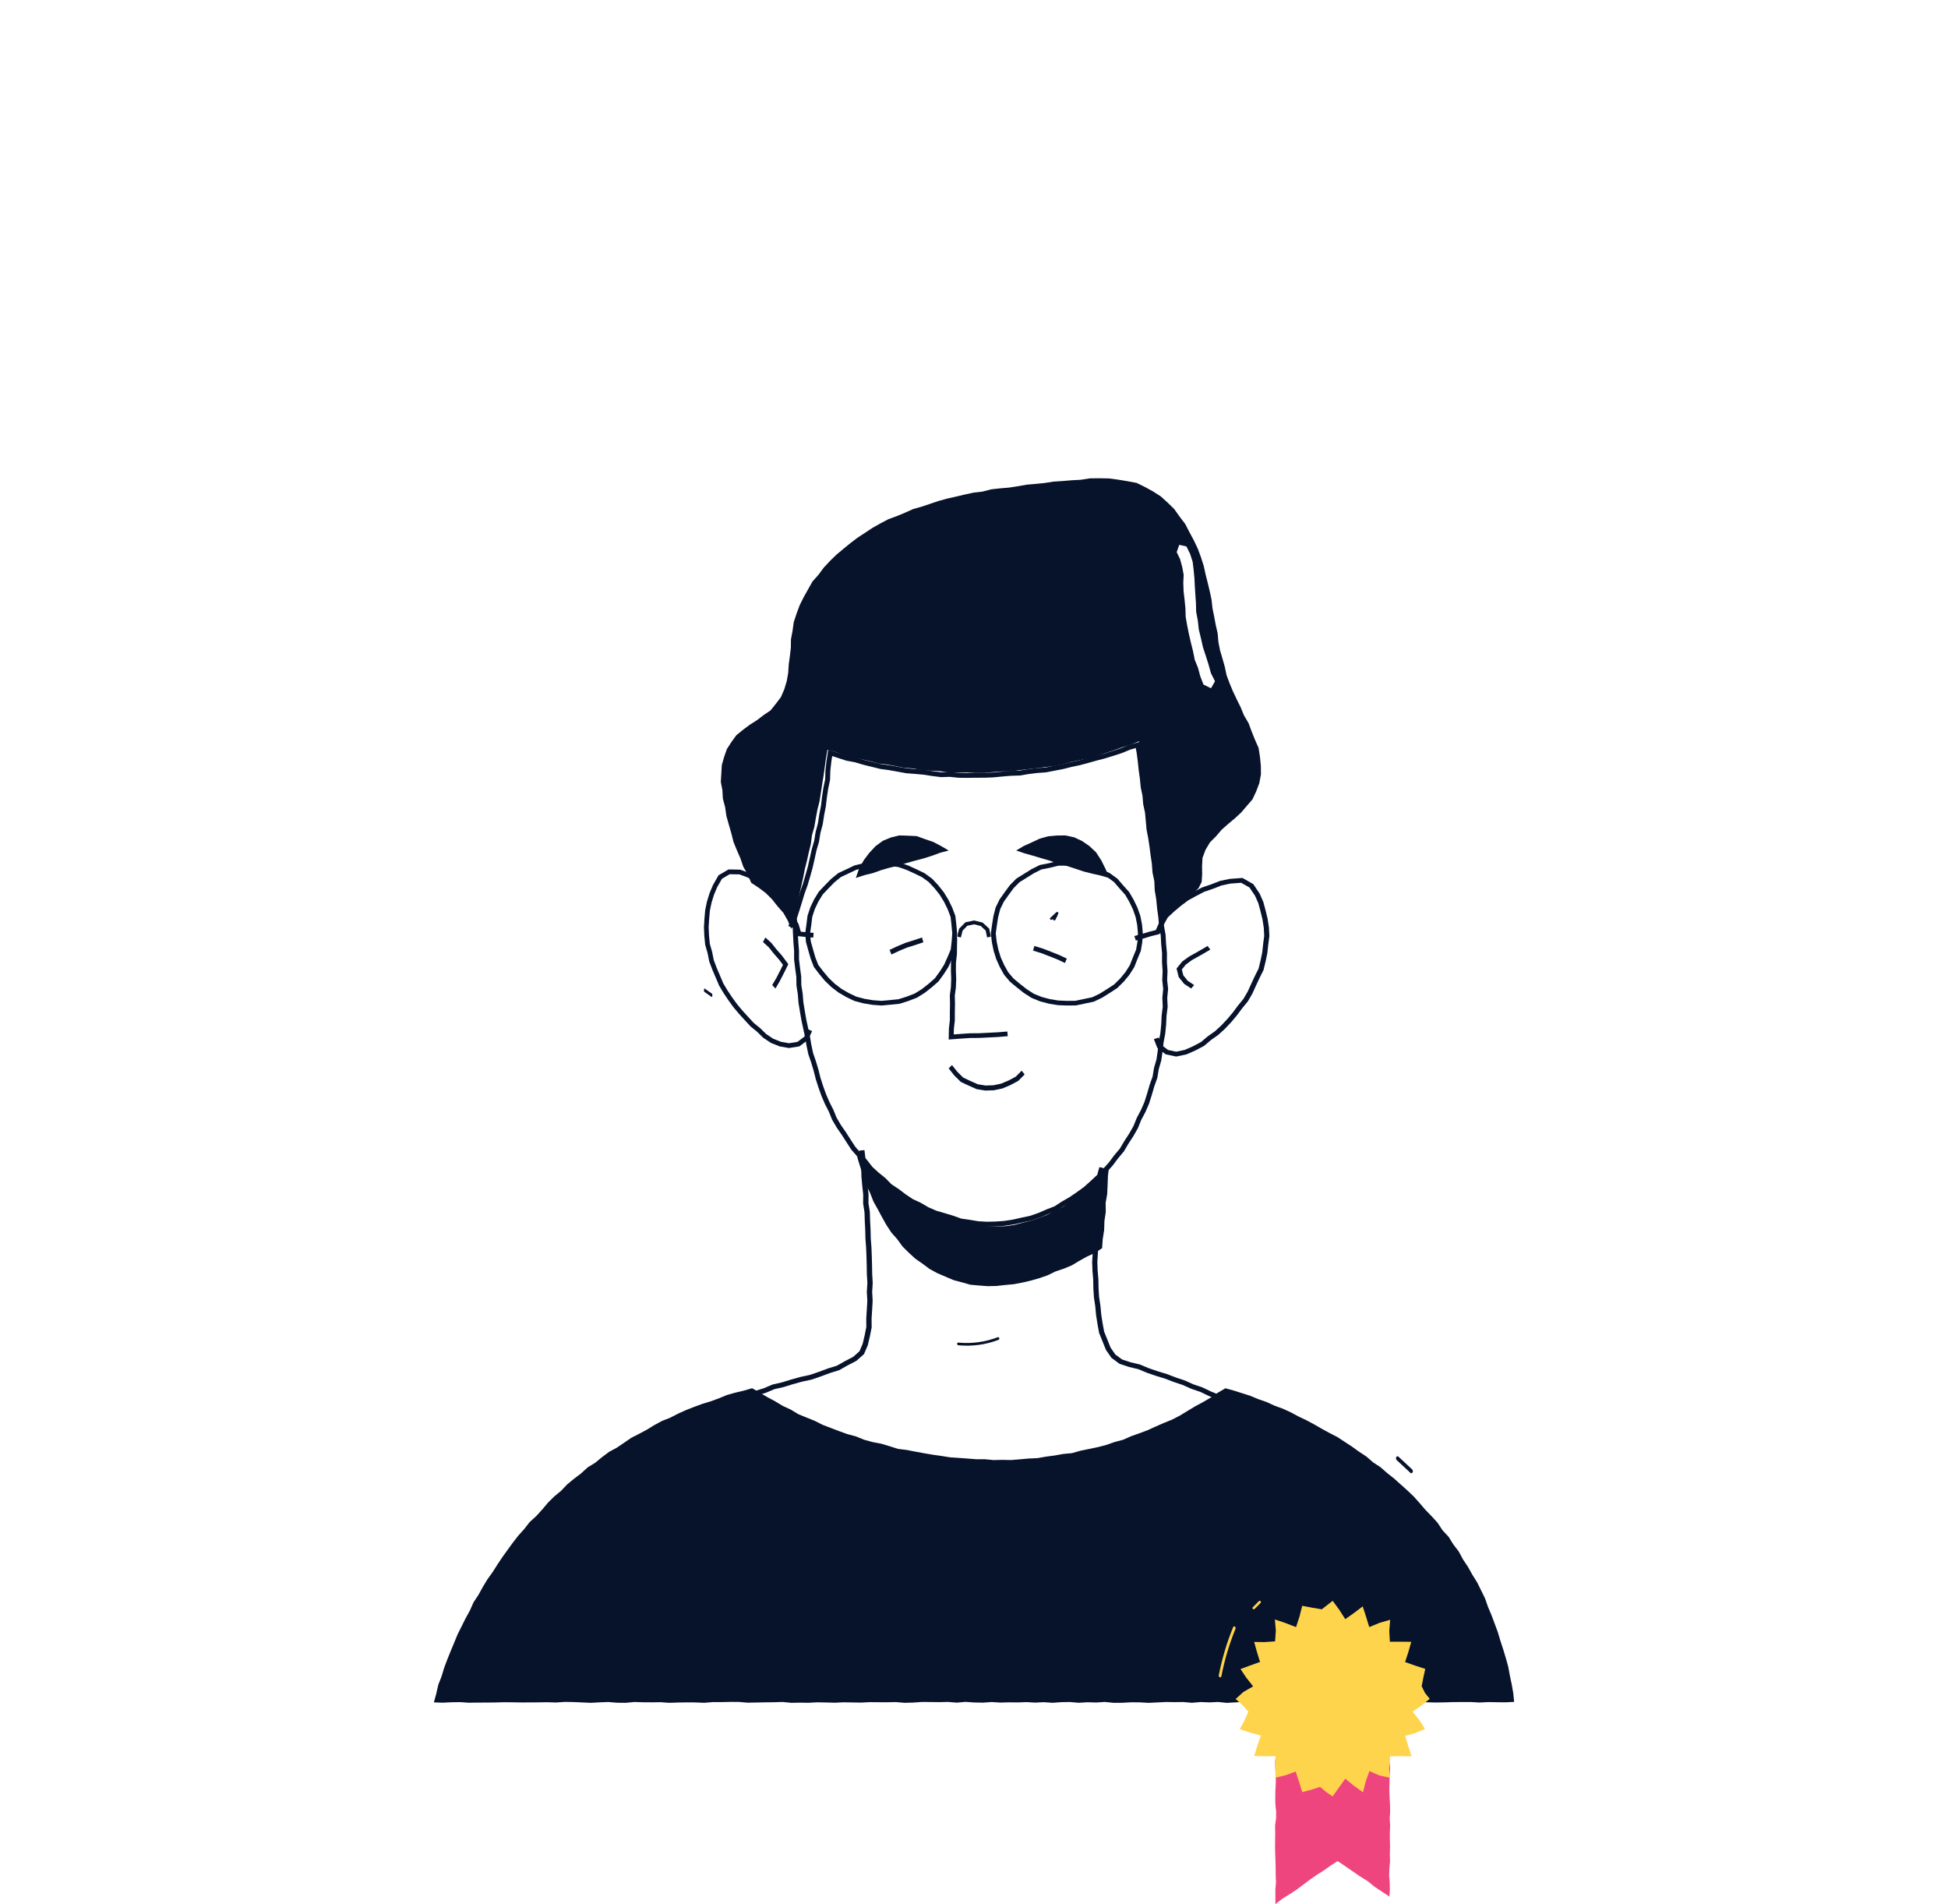 <svg width="220" height="215" viewBox="0 0 220 215" fill="none" xmlns="http://www.w3.org/2000/svg">
<g clip-path="url(#clip0)">
<path d="M49 192.219L49.271 191.234L49.498 190.238L49.867 189.29L50.162 188.316L50.52 187.365L50.899 186.423L51.29 185.487L51.676 184.548L52.129 183.642L52.579 182.735L53.068 181.85L53.479 180.919L54.037 180.076L54.525 179.19L55.046 178.326L55.636 177.509L56.175 176.658L56.735 175.819L57.323 175.003L57.915 174.188L58.533 173.394L59.203 172.646L59.825 171.854L60.566 171.179L61.24 170.438L61.888 169.667L62.6 168.964L63.37 168.328L64.062 167.599L64.832 166.965L65.626 166.364L66.365 165.686L67.215 165.167L67.986 164.533L68.782 163.936L69.656 163.464L70.478 162.907L71.299 162.345L72.18 161.895L73.052 161.428L73.899 160.909L74.77 160.437L75.69 160.078L76.57 159.623L77.471 159.217L78.389 158.855L79.313 158.516L80.257 158.229L81.181 157.892L82.095 157.512L83.043 157.246L84.001 157.02L84.942 156.744L85.8 157.251L86.665 157.753L87.541 158.225L88.399 158.742L89.302 159.158L90.162 159.678L91.084 160.056L92.007 160.425L92.899 160.878L93.829 161.232L94.758 161.588L95.693 161.927L96.654 162.182L97.577 162.56L98.535 162.824L99.511 163.009L100.462 163.292L101.411 163.596L102.398 163.717L103.37 163.905L104.343 164.085L105.319 164.251L106.299 164.389L107.276 164.549L108.263 164.613L109.249 164.685L110.235 164.763L111.225 164.765L112.212 164.859L113.201 164.836L114.192 164.855L115.179 164.775L116.165 164.685L117.155 164.642L118.133 164.472L119.113 164.341L120.089 164.167L121.077 164.074L122.034 163.801L123.004 163.603L123.976 163.4L124.937 163.151L125.876 162.822L126.835 162.566L127.749 162.163L128.687 161.833L129.618 161.483L130.524 161.068L131.436 160.669L132.361 160.297L133.249 159.839L134.104 159.317L134.961 158.8L135.84 158.326L136.704 157.824L137.531 157.259L138.388 156.753L139.33 157.009L140.269 157.307L141.206 157.606L142.118 157.983L143.048 158.308L143.947 158.718L144.874 159.057L145.773 159.467L146.646 159.935L147.538 160.358L148.41 160.825L149.268 161.32L150.137 161.795L151.018 162.247L151.85 162.791L152.681 163.334L153.488 163.916L154.319 164.461L155.073 165.119L155.907 165.663L156.658 166.323L157.44 166.941L158.184 167.608L158.93 168.275L159.656 168.965L160.326 169.714L160.98 170.477L161.679 171.196L162.357 171.938L162.913 172.786L163.6 173.523L164.135 174.383L164.746 175.186L165.228 176.079L165.788 176.919L166.279 177.804L166.819 178.66L167.27 179.57L167.717 180.481L168.053 181.445L168.448 182.38L168.804 183.331L169.156 184.285L169.448 185.26L169.764 186.228L170.06 187.203L170.332 188.187L170.517 189.193L170.73 190.19L170.906 191.198L171 192.162L170.034 192.212L169.05 192.202L168.066 192.184L167.082 192.235L166.099 192.178L165.115 192.18L164.131 192.186L163.147 192.217L162.164 192.234L161.18 192.209L160.196 192.211L159.212 192.164L158.228 192.219L157.244 192.254L156.26 192.25L155.276 192.248L154.292 192.273L153.308 192.266L152.325 192.203L151.341 192.198L150.357 192.238L149.374 192.172L148.389 192.229L147.405 192.208L146.421 192.268L145.437 192.171L144.455 192.269L143.471 192.225L142.487 192.213L141.502 192.196L140.518 192.164L139.534 192.218L138.55 192.273L137.567 192.173L136.582 192.219L135.598 192.181L134.614 192.265L133.631 192.179L132.647 192.19L131.663 192.176L130.679 192.226L129.696 192.272L128.712 192.216L127.729 192.209L126.745 192.265L125.76 192.269L124.777 192.17L123.794 192.232L122.81 192.205L121.827 192.264L120.843 192.178L119.859 192.193L118.876 192.266L117.891 192.196L116.908 192.245L115.925 192.189L114.941 192.224L113.957 192.213L112.974 192.241L111.99 192.18L111.005 192.249L110.021 192.23L109.037 192.161L108.055 192.249L107.071 192.168L106.087 192.19L105.103 192.18L104.119 192.172L103.135 192.242L102.151 192.268L101.167 192.185L100.184 192.204L99.2 192.201L98.216 192.192L97.232 192.244L96.248 192.227L95.263 192.21L94.279 192.257L93.295 192.229L92.311 192.212L91.327 192.264L90.344 192.251L89.359 192.268L88.374 192.172L87.391 192.202L86.407 192.214L85.423 192.234L84.439 192.253L83.454 192.168L82.47 192.165L81.486 192.188H80.502L79.517 192.267L78.533 192.225L77.549 192.22L76.564 192.236L75.581 192.269L74.597 192.198L73.612 192.213L72.628 192.206L71.644 192.176L70.66 192.268L69.676 192.258L68.691 192.176L67.707 192.216L66.723 192.269L65.739 192.225L64.755 192.181L63.77 192.166L62.787 192.233L61.802 192.201L60.818 192.216L59.833 192.222L58.849 192.227L57.864 192.21L56.879 192.202L55.895 192.23L54.91 192.24L53.926 192.244L52.941 192.257L51.956 192.19L50.971 192.205L49.986 192.254L49 192.219Z" fill="#07122B"/>
<path fill-rule="evenodd" clip-rule="evenodd" d="M97.746 130.851L97.865 131.857L97.891 132.861L97.98 133.848L98.089 134.856L98.082 135.853L98.236 136.841L98.267 137.856L98.319 138.856L98.341 139.853L98.418 140.849L98.458 141.855L98.485 142.857L98.503 143.852L98.562 144.862L98.5 145.863L98.555 146.863L98.498 147.877L98.434 148.867L98.441 149.887L98.239 150.904L98.001 151.903L97.577 152.893L96.712 153.658L95.731 154.167L94.772 154.71L93.709 155.04L92.7 155.415L91.651 155.775L90.574 156.007L89.541 156.293L88.498 156.617L87.448 156.857L86.462 157.274L85.445 157.589L84.562 158.136L83.627 158.665L83.312 158.189L84.237 157.667L85.177 157.084L86.241 156.755L87.249 156.329L88.329 156.082L89.359 155.762L90.419 155.468L91.477 155.241L92.483 154.895L93.501 154.517L94.516 154.202L95.427 153.687L96.351 153.207L97.066 152.575L97.423 151.74L97.649 150.794L97.838 149.838L97.832 148.852L97.896 147.847L97.897 147.846L97.952 146.862L97.897 145.861L97.959 144.861L97.901 143.872L97.883 142.87L97.883 142.868L97.856 141.872L97.817 140.879L97.74 139.879L97.717 138.875L97.665 137.877L97.635 136.889L97.479 135.891L97.487 134.882L97.381 133.899L97.289 132.891L97.264 131.894L97.147 130.912L97.031 129.918L97.629 129.858L97.746 130.851Z" fill="#07122B"/>
<path fill-rule="evenodd" clip-rule="evenodd" d="M128.706 83.767L128.927 84.991L129.051 85.958L129.15 86.915L129.285 87.87L129.378 88.822L129.575 89.77L129.658 90.73L129.861 91.675L129.952 92.652L129.952 92.653L130.036 93.6L130.22 94.54L130.364 95.502L130.487 96.458L130.631 97.42L130.707 98.435L130.917 99.443L130.962 100.476L131.129 101.479L131.229 102.502L131.367 103.519L131.453 104.532L131.638 105.547L131.692 106.583L131.792 107.61L131.786 108.64L131.856 109.649L131.814 110.65L131.922 111.663L131.825 112.677L131.87 113.689L131.744 114.703L131.697 115.704L131.597 116.725L131.407 117.716L131.299 118.71L131.152 119.731L130.871 120.703L130.704 121.707L130.359 122.672L130.081 123.634L129.772 124.611L129.361 125.559L128.889 126.447L128.51 127.385L127.998 128.282L127.449 129.127L126.927 130.009L126.269 130.792L125.664 131.601L124.977 132.362L124.263 133.087L123.522 133.778L122.76 134.461L121.929 135.063L121.086 135.637L120.212 136.14L119.347 136.701L118.386 137.074L117.458 137.478L116.48 137.815L115.483 138.025L115.478 138.026L114.493 138.249L113.477 138.405L112.467 138.477L111.453 138.5L110.432 138.443L109.436 138.276L108.425 138.132L107.465 137.786L106.523 137.505L106.522 137.505L105.55 137.22L104.605 136.809L103.741 136.305L102.829 135.879L101.974 135.313L101.182 134.712L100.331 134.153L99.623 133.43L98.855 132.809L98.1 132.112L97.482 131.313L96.821 130.584L96.15 129.819L95.598 128.966L95.065 128.136L94.496 127.314L93.983 126.442L93.61 125.526L93.166 124.655L92.772 123.737L92.437 122.804L92.133 121.858L91.893 120.906L91.615 119.981L91.292 119.042L91.084 118.062L90.922 117.096L90.715 116.147L90.715 116.147L90.507 115.183L90.341 114.212L90.18 113.233L90.103 112.256L89.948 111.279L89.933 110.293L89.803 109.338L89.684 108.347L89.683 107.36L89.606 106.392L89.555 105.41L89.528 104.77L89.031 104.553L89.43 103.645L89.412 103.474L89.489 103.466L89.741 102.69L90.039 101.727L90.039 101.725L90.332 100.751L90.677 99.799L90.96 98.841L91.231 97.873L91.453 96.895L91.454 96.893L91.672 95.898L91.954 94.933L92.114 93.935L92.375 92.958L92.526 91.966L92.72 90.979L92.836 89.98L92.987 88.968L93.192 87.991L93.222 86.99L93.335 85.968L93.535 84.641L94.783 85.047L95.701 85.35L96.667 85.528L97.62 85.811L98.57 86.044L99.511 86.278L100.479 86.411L101.455 86.585L102.41 86.759L103.381 86.834L104.371 86.925L105.35 87.075L106.304 87.194L107.288 87.164L108.275 87.268L109.244 87.278L110.227 87.265L111.208 87.263L112.179 87.222L113.154 87.128L114.144 87.046L115.118 87.017L116.077 86.856L117.067 86.731L118.043 86.663L118.994 86.481L119.954 86.295L120.907 86.055L121.868 85.852L122.808 85.597L122.811 85.597L123.759 85.332L124.706 85.084L125.636 84.795L125.64 84.794L126.563 84.494L127.476 84.113L128.706 83.767ZM89.992 103.706L90.268 102.856L90.567 101.886L90.857 100.924L91.202 99.971L91.492 98.991L91.767 98.008L91.993 97.014L92.208 96.034L92.494 95.054L92.655 94.05L92.917 93.07L93.071 92.06L93.266 91.064L93.384 90.052L93.531 89.065L93.743 88.056L93.774 87.028L93.883 86.04L93.984 85.367L94.609 85.57L94.61 85.57L95.563 85.885L96.538 86.065L97.475 86.343L98.436 86.579L98.437 86.579L99.407 86.82L100.393 86.955L101.356 87.127L101.356 87.127L102.339 87.306L103.334 87.383L104.303 87.472L105.274 87.621L106.278 87.746L107.267 87.716L108.243 87.819L109.245 87.829L110.23 87.816L110.233 87.816L111.22 87.814L112.217 87.772L113.202 87.677L113.206 87.677L114.175 87.596L115.172 87.567L116.158 87.401L117.121 87.28L118.115 87.21L119.099 87.022L120.074 86.833L121.032 86.592L121.997 86.388L122.956 86.129L123.901 85.865L123.906 85.864L124.859 85.614L125.806 85.32L126.755 85.011L127.659 84.634L128.27 84.462L128.381 85.075L128.502 86.021L128.602 86.982L128.736 87.936L128.831 88.904L129.028 89.85L129.11 90.812L129.314 91.758L129.402 92.702L129.488 93.677L129.675 94.633L129.817 95.578L129.939 96.534L130.082 97.481L130.159 98.512L130.367 99.512L130.412 100.533L130.581 101.551L130.68 102.566L130.818 103.579L130.905 104.605L131.089 105.611L131.141 106.624L131.24 107.635L131.233 108.657L131.302 109.657L131.26 110.668L131.367 111.666L131.271 112.663L131.316 113.667L131.193 114.655L131.145 115.664L131.05 116.647L130.86 117.634L130.751 118.641L130.611 119.615L130.331 120.581L130.167 121.568L129.833 122.503L129.552 123.474L129.253 124.419L128.862 125.32L128.387 126.214L128.011 127.145L127.526 127.996L126.979 128.837L126.475 129.69L125.836 130.45L125.236 131.251L124.575 131.984L123.877 132.692L123.148 133.372L122.412 134.032L121.611 134.612L120.792 135.17L119.923 135.67L119.094 136.208L118.175 136.564L117.257 136.964L116.332 137.283L115.362 137.487L114.389 137.708L113.416 137.857L112.441 137.926L111.462 137.949L110.493 137.895L109.522 137.732L108.559 137.594L107.638 137.263L106.68 136.977L106.679 136.977L105.739 136.701L104.856 136.317L103.998 135.816L103.1 135.398L102.295 134.864L101.502 134.262L100.685 133.725L99.996 133.022L99.217 132.392L98.509 131.739L97.906 130.959L97.236 130.219L97.233 130.216L96.593 129.486L96.063 128.668L95.525 127.831L94.962 127.018L94.48 126.197L94.113 125.297L93.667 124.421L93.287 123.536L92.961 122.627L92.664 121.707L92.426 120.759L92.141 119.812L91.825 118.895L91.627 117.96L91.465 116.992L91.255 116.03L91.05 115.079L90.886 114.122L90.886 114.12L90.729 113.167L90.652 112.191L90.5 111.232L90.485 110.252L90.351 109.269L90.237 108.314L90.236 107.338L90.158 106.356L90.107 105.385L90.107 105.383L90.065 104.4L89.992 103.706Z" fill="#07122B"/>
<path fill-rule="evenodd" clip-rule="evenodd" d="M107.54 105.852L108.102 105.863L108.083 106.797L108.072 107.746L107.964 108.68L107.956 109.597L107.99 110.538L107.954 111.495L107.832 112.42L107.854 113.342L107.836 114.281L107.835 115.229L107.728 116.165L107.715 116.8L108.468 116.743L109.537 116.67L110.603 116.663L111.655 116.61L111.655 116.61L112.71 116.556L113.763 116.469L113.812 116.997L112.75 117.086L111.686 117.14L111.685 117.14L110.62 117.193L109.56 117.201L108.511 117.272L108.509 117.272L107.141 117.375L107.166 116.131L107.273 115.2L107.274 114.276L107.292 113.343L107.269 112.393L107.393 111.452L107.427 110.537L107.394 109.604L107.402 108.649L107.51 107.715L107.521 106.789L107.54 105.852Z" fill="#07122B"/>
<path fill-rule="evenodd" clip-rule="evenodd" d="M107.141 120.634L107.514 120.256L108.119 121.019L108.776 121.671L109.596 122.057L110.434 122.428L111.309 122.568L112.202 122.539L113.075 122.352L113.913 121.997L114.714 121.569L115.385 120.894L115.719 121.317L114.994 122.047L114.108 122.52L113.21 122.9L112.256 123.104L111.281 123.136L110.306 122.98L109.408 122.582L108.508 122.159L107.765 121.423L107.141 120.634Z" fill="#07122B"/>
<path fill-rule="evenodd" clip-rule="evenodd" d="M104.281 106.395L103.357 106.706L102.44 106.991L101.555 107.359L100.672 107.773L100.469 107.25L101.362 106.833L102.277 106.451L103.211 106.161L104.129 105.852L104.281 106.395Z" fill="#07122B"/>
<path fill-rule="evenodd" clip-rule="evenodd" d="M124.55 132.542L124.728 131.923L124.163 131.778L123.973 132.44L123.857 133.463L123.797 134.467L123.714 135.459L123.622 136.458L123.573 137.463L123.53 138.454L123.416 139.464L123.477 140.471L123.41 141.453L123.41 141.453L123.344 142.467L123.378 143.486L123.463 144.481L123.48 145.478L123.543 146.493L123.695 147.488L123.786 148.483L123.943 149.483L124.129 150.5L124.517 151.462L124.902 152.42L125.522 153.317L126.438 153.992L127.511 154.346L128.548 154.593L129.522 154.999L130.548 155.352L131.569 155.662L132.564 156.043L133.573 156.379L134.546 156.817L135.557 157.159L136.511 157.617L137.505 158.022L138.476 158.436L139.416 158.905L140.33 159.406L141.193 159.989L141.195 159.991L142.062 160.585L142.406 160.138L141.538 159.542L141.537 159.542L140.648 158.941L139.7 158.422L138.734 157.94L137.741 157.516L136.76 157.116L135.79 156.65L134.771 156.306L133.797 155.867L132.772 155.526L131.769 155.142L130.738 154.829L129.741 154.485L128.74 154.068L127.68 153.816L126.723 153.5L125.959 152.938L125.428 152.168L125.065 151.265L124.697 150.353L124.521 149.396L124.369 148.419L124.277 147.425L124.127 146.438L124.066 145.457L124.048 144.454L123.964 143.455L123.93 142.475L123.995 141.488L123.995 141.488L124.064 140.473L124.003 139.477L124.114 138.495L124.158 137.489L124.158 137.487L124.207 136.495L124.298 135.504L124.382 134.504L124.441 133.508L124.55 132.542Z" fill="#07122B"/>
<path fill-rule="evenodd" clip-rule="evenodd" d="M140.318 99.131L141.539 99.824L142.262 100.902L142.67 101.829L142.926 102.78L143.156 103.724L143.305 104.693L143.359 105.683L143.232 106.655L143.13 107.613L142.931 108.568L142.695 109.536L142.246 110.431L141.84 111.303L141.84 111.305L141.434 112.197L140.924 113.07L140.287 113.848L139.7 114.638L139.054 115.408L138.36 116.145L137.601 116.841L136.768 117.428L135.987 118.09L135.001 118.613L133.984 119.057L132.833 119.296L131.653 119.048L130.708 118.334L130.315 117.331L130.862 117.15L131.202 118.015L131.917 118.555L132.834 118.748L133.792 118.549L134.73 118.14L135.639 117.657L136.392 117.019L137.217 116.439L137.933 115.781L138.603 115.07L139.229 114.325L139.814 113.537L140.432 112.782L140.907 111.967L141.304 111.096L141.715 110.215L142.141 109.365L142.361 108.46L142.553 107.537L142.654 106.597L142.776 105.665L142.725 104.744L142.583 103.82L142.359 102.902L142.115 101.994L141.741 101.144L141.116 100.212L140.174 99.677L138.972 99.766L137.969 99.974L136.998 100.353L136.005 100.689L135.094 101.165L134.193 101.658L133.385 102.263L132.608 102.917L131.889 103.584L131.429 104.417L130.963 105.461L129.964 105.713L129.128 105.967L128.277 106.202L128.109 105.691L128.953 105.458L129.795 105.202L130.533 105.016L130.9 104.195L131.411 103.268L132.205 102.532L133.004 101.859L133.858 101.219L134.801 100.704L135.759 100.203L136.783 99.856L137.789 99.464L138.884 99.237L140.318 99.131Z" fill="#07122B"/>
<path d="M119.204 103.316L118.653 103.614L118.825 103.82L119.408 103.273L119.492 103.196L119.268 103.037L118.983 103.648L118.942 103.736C118.924 103.766 118.919 103.801 118.929 103.834C118.938 103.868 118.961 103.896 118.993 103.915C119.026 103.932 119.065 103.936 119.101 103.927C119.137 103.919 119.169 103.897 119.188 103.867L119.473 103.256L119.513 103.169C119.53 103.141 119.535 103.109 119.528 103.078C119.522 103.047 119.503 103.02 119.476 103C119.449 102.98 119.414 102.97 119.379 102.972C119.344 102.974 119.311 102.988 119.287 103.01L118.704 103.557L118.621 103.635C118.596 103.658 118.581 103.688 118.578 103.72C118.576 103.752 118.586 103.784 118.608 103.809C118.629 103.834 118.66 103.852 118.694 103.858C118.729 103.864 118.764 103.858 118.794 103.841L119.345 103.542C119.377 103.524 119.399 103.496 119.408 103.463C119.416 103.43 119.411 103.395 119.392 103.366C119.374 103.336 119.344 103.315 119.308 103.306C119.273 103.296 119.235 103.3 119.202 103.316" fill="#07122B"/>
<path fill-rule="evenodd" clip-rule="evenodd" d="M116.819 106.812L117.76 107.101L118.68 107.455L119.593 107.818L120.484 108.236L120.27 108.733L119.393 108.321L118.497 107.965L117.596 107.618L116.672 107.335L116.819 106.812Z" fill="#07122B"/>
<path fill-rule="evenodd" clip-rule="evenodd" d="M86.82 106.958L86.172 106.371L86.435 105.852L87.115 106.467L87.706 107.21L88.317 107.908L89.031 108.867L88.494 109.947L88.056 110.8L87.579 111.614L87.21 111.227L87.677 110.429L88.105 109.596L88.428 108.946L87.997 108.368L87.393 107.677L86.82 106.958Z" fill="#07122B"/>
<path fill-rule="evenodd" clip-rule="evenodd" d="M135.345 107.418L136.381 106.812L136.688 107.22L135.646 107.828L134.606 108.409L133.925 108.907L133.471 109.466L133.639 110.127L134.131 110.739L134.86 111.223L134.526 111.614L133.728 111.084L133.122 110.33L132.875 109.359L133.515 108.57L134.279 108.013L135.345 107.418Z" fill="#07122B"/>
<path d="M96.656 99.131L97.615 98.818L98.578 98.583L99.518 98.248L100.471 97.974L101.436 97.745L102.384 97.447L103.341 97.181L104.299 96.927L105.248 96.629L106.186 96.285L107.141 96.032L106.284 95.531L105.398 95.063L104.461 94.746L103.527 94.406L102.546 94.36L101.571 94.33L100.616 94.558L99.704 94.939L98.89 95.534L98.185 96.285L97.553 97.123L97.026 98.058L96.656 99.131Z" fill="#07122B"/>
<path d="M125.25 99.131L124.309 98.861L123.34 98.644L122.375 98.399L121.427 98.081L120.477 97.774L119.514 97.526L118.571 97.184L117.613 96.905L116.659 96.618L115.699 96.35L114.766 96.028L115.607 95.53L116.518 95.116L117.427 94.691L118.381 94.428L119.356 94.34L120.331 94.33L121.29 94.536L122.193 94.953L123.028 95.526L123.791 96.243L124.38 97.158L124.872 98.145L125.25 99.131Z" fill="#07122B"/>
<path d="M124.469 140.93L123.663 141.469L122.762 141.881L121.894 142.363L121.04 142.876L120.127 143.255L119.19 143.568L118.298 144.004L117.363 144.325L116.415 144.596L115.456 144.818L114.488 145.002L113.509 145.092L112.532 145.202L111.549 145.222L110.569 145.149L109.587 145.061L108.638 144.79L107.688 144.538L106.78 144.151L105.873 143.763L105.001 143.293L104.201 142.697L103.383 142.128L102.642 141.453L101.929 140.744L101.333 139.923L100.665 139.168L100.109 138.32L99.612 137.434L99.133 136.54L98.638 135.653L98.265 134.701L97.81 133.788L97.478 132.82L97.18 131.842L96.876 130.865L96.656 129.858L97.272 130.656L97.965 131.373L98.714 132.025L99.465 132.669L100.195 133.34L100.953 133.977L101.761 134.542L102.542 135.148L103.375 135.673L104.223 136.17L105.1 136.611L105.971 137.065L106.889 137.404L107.801 137.761L108.754 137.976L109.705 138.186L110.661 138.382L111.632 138.449L112.604 138.477L113.579 138.451L114.545 138.312L115.489 138.063L116.433 137.831L117.356 137.515L118.268 137.163L119.131 136.696L120.022 136.279L120.808 135.674L121.631 135.131L122.383 134.488L123.133 133.842L123.841 133.146L124.529 132.429L125.25 131.732L125.127 132.755L125.089 133.781L125.045 134.807L124.867 135.821L124.882 136.853L124.73 137.87L124.698 138.898L124.537 139.914L124.469 140.93Z" fill="#07122B"/>
<path fill-rule="evenodd" clip-rule="evenodd" d="M99.547 97.21L100.578 97.236L101.613 97.396L102.592 97.735L103.507 98.154L104.426 98.601L105.267 99.212L105.963 99.954L106.582 100.737L107.102 101.581L107.535 102.466L107.893 103.408L108.004 104.394L108.094 105.365L108.024 106.342L107.91 107.338L107.52 108.264L107.118 109.16L106.584 109.998L105.989 110.815L105.221 111.487L104.429 112.107L103.552 112.653L102.588 113.023L101.601 113.336L100.574 113.442L99.555 113.534L98.524 113.457L97.516 113.288L96.513 113.026L95.584 112.583L94.708 112.075L93.902 111.461L93.178 110.766L92.545 110.006L91.923 109.198L91.557 108.252L91.288 107.321L91.023 106.371L90.938 105.361L91.077 104.383L91.197 103.408L91.511 102.453L91.94 101.551L92.469 100.687L93.164 99.953L93.86 99.242L94.663 98.588L95.596 98.15L95.597 98.15L96.517 97.713L97.52 97.468L98.522 97.277L99.547 97.21ZM99.559 97.734L98.594 97.797L97.641 97.979L96.709 98.207L95.839 98.619L95.838 98.62L94.966 99.029L94.239 99.621L93.567 100.308L92.914 100.998L92.428 101.793L92.024 102.64L91.735 103.518L91.621 104.449L91.489 105.375L91.565 106.282L91.817 107.183L91.817 107.185L92.079 108.091L92.41 108.947L92.98 109.687L93.588 110.417L94.269 111.07L95.022 111.644L95.849 112.124L96.71 112.534L97.636 112.777L98.593 112.937L99.551 113.008L100.517 112.921L100.52 112.921L101.484 112.821L102.399 112.531L103.298 112.186L104.105 111.684L104.862 111.091L105.574 110.468L106.125 109.712L106.63 108.92L107.013 108.063L107.373 107.209L107.478 106.296L107.544 105.371L107.459 104.445L107.355 103.527L107.029 102.667L106.616 101.826L106.126 101.028L105.539 100.288L104.893 99.599L104.134 99.046L103.265 98.624L102.38 98.219L101.474 97.905L100.527 97.759L99.559 97.734Z" fill="#07122B"/>
<path fill-rule="evenodd" clip-rule="evenodd" d="M120.492 97.21L121.5 97.291L122.535 97.395L123.51 97.753L124.432 98.148L125.353 98.598L126.198 99.215L126.855 99.979L127.523 100.723L128.026 101.591L128.456 102.479L128.785 103.417L128.978 104.39L129.062 105.379L129.006 106.371L128.84 107.365L128.459 108.284L128.097 109.205L127.553 110.062L126.911 110.841L126.182 111.56L125.326 112.117L124.473 112.65L123.531 113.103L122.516 113.314L122.515 113.314L121.512 113.525L120.478 113.534L119.459 113.492L118.448 113.324L117.453 113.062L116.491 112.668L115.627 112.113L114.844 111.495L114.065 110.85L113.401 110.064L112.91 109.183L112.505 108.279L112.214 107.337L112.016 106.376L111.906 105.379L112.042 104.395L112.195 103.436L112.445 102.466L112.89 101.553L113.467 100.74L114.058 99.938L114.784 99.204L116.502 98.135L117.438 97.668L118.453 97.469L119.447 97.226L120.492 97.21ZM119.52 97.749L118.576 97.981L117.622 98.168L116.778 98.589L115.137 99.611L114.482 100.272L113.917 101.039L113.368 101.813L112.963 102.642L112.732 103.538L112.584 104.469L112.457 105.386L112.558 106.298L112.746 107.211L113.021 108.1L113.404 108.955L113.859 109.772L114.459 110.483L115.197 111.093L115.954 111.691L116.754 112.205L117.634 112.566L118.567 112.812L119.518 112.969L120.488 113.009L121.45 113.001L122.398 112.801L122.399 112.801L123.347 112.604L124.2 112.195L125.023 111.68L125.828 111.156L126.499 110.494L127.103 109.762L127.603 108.974L127.948 108.095L128.309 107.225L128.461 106.315L128.514 105.386L128.434 104.461L128.255 103.551L127.947 102.673L127.538 101.829L127.071 101.024L126.436 100.317L125.816 99.596L125.061 99.045L124.196 98.622L123.3 98.238L122.407 97.91L121.449 97.814L120.473 97.735L119.52 97.749Z" fill="#07122B"/>
<path fill-rule="evenodd" clip-rule="evenodd" d="M110.016 103.932L110.978 104.172L111.716 104.853L111.906 105.76L111.479 105.844L111.316 105.067L110.76 104.554L110.008 104.366L109.25 104.527L108.716 105.071L108.517 105.852L108.094 105.751L108.32 104.861L109.026 104.142L110.016 103.932Z" fill="#07122B"/>
<path fill-rule="evenodd" clip-rule="evenodd" d="M82.269 98.17L83.597 98.193L84.594 98.561L85.496 99.033L86.403 99.541L87.168 100.253L87.871 100.977L88.565 101.719L89.2 102.543L89.672 103.451L90.19 104.343L90.44 105.195L91.082 105.262L91.891 105.335L91.843 105.869L91.031 105.795L90.031 105.692L89.699 104.557L89.207 103.711L88.752 102.834L88.16 102.068L87.487 101.348L86.797 100.638L86.089 99.979L85.244 99.505L84.379 99.052L83.499 98.727L82.409 98.709L81.539 99.221L80.996 100.168L80.638 101.025L80.361 101.917L80.17 102.829L80.088 103.765L80.032 104.705L80.074 105.644L80.165 106.57L80.426 107.483L80.612 108.415L80.943 109.287L81.318 110.166L81.685 111.034L82.164 111.836L82.69 112.623L83.243 113.386L83.848 114.107L84.487 114.807L84.487 114.808L85.121 115.496L85.855 116.096L86.532 116.758L87.327 117.286L88.207 117.634L89.105 117.792L90.062 117.641L90.822 117.073L91.232 116.201L91.712 116.431L91.245 117.424L90.273 118.15L89.1 118.335L88.063 118.152L87.081 117.765L86.198 117.178L85.502 116.498L84.757 115.889L84.097 115.172L84.096 115.171L83.449 114.461L82.825 113.718L82.255 112.931L81.716 112.124L81.211 111.278L80.83 110.377L80.829 110.376L80.45 109.489L80.1 108.565L79.91 107.61L79.641 106.671L79.543 105.683L79.5 104.701L79.557 103.726L79.643 102.75L79.846 101.782L80.138 100.841L80.52 99.929L81.149 98.829L82.269 98.17Z" fill="#07122B"/>
<path d="M141.733 83.528L141.359 82.597L141.008 81.651L140.494 80.78L140.108 79.846L139.66 78.941L139.231 78.031L138.86 77.143L138.524 76.236L138.323 75.288L138.061 74.36L137.787 73.433L137.601 72.486L137.519 71.52L137.303 70.578L137.127 69.63L136.933 68.685L136.83 67.724L136.627 66.78L136.404 65.841L136.166 64.906L135.943 63.892L135.627 62.903L135.264 61.929L134.816 60.989L134.323 60.076L133.847 59.151L133.213 58.325L132.61 57.475L131.865 56.746L131.092 56.047L130.214 55.486L129.304 54.986L128.365 54.525L127.318 54.332L126.277 54.158L125.225 54.019L124.162 54L123.099 54.011L122.045 54.173L120.984 54.231L119.977 54.316L118.97 54.381L117.969 54.537L116.963 54.638L115.956 54.725L114.958 54.902L113.959 55.055L112.952 55.14L111.945 55.251L110.962 55.505L109.956 55.624L108.966 55.835L107.982 56.07L106.995 56.292L106.019 56.558L105.06 56.882L104.102 57.201L103.128 57.478L102.205 57.893L101.272 58.279L100.319 58.629L99.419 59.105L98.532 59.604L97.685 60.167L96.832 60.722L96.024 61.338L95.241 61.981L94.459 62.633L93.733 63.341L93.039 64.082L92.436 64.897L91.759 65.657L91.26 66.546L90.769 67.422L90.316 68.328L89.963 69.278L89.645 70.242L89.505 71.247L89.329 72.183L89.316 73.137L89.204 74.082L89.077 75.025L89.016 75.976L88.851 76.914L88.574 77.827L88.199 78.704L87.624 79.464L87.026 80.21L86.231 80.748L85.473 81.328L84.665 81.839L83.9 82.413L83.158 83.019L82.599 83.79L82.087 84.584L81.779 85.472L81.518 86.386L81.464 87.334L81.406 88.286L81.587 89.224L81.638 90.176L81.896 91.15L82.039 92.149L82.313 93.116L82.592 94.081L82.836 95.058L83.216 95.99L83.618 96.912L83.946 97.864L84.443 98.742L84.838 99.675L85.679 100.23L86.482 100.833L87.193 101.541L87.813 102.327L88.474 103.079L88.97 103.947L89.364 104.892L89.56 103.904L89.849 102.962L90.035 101.997L90.259 101.043L90.482 100.087L90.701 99.128L90.887 98.163L91.127 97.211L91.34 96.251L91.575 95.297L91.698 94.318L91.968 93.37L92.133 92.401L92.313 91.434L92.553 90.479L92.705 89.506L92.855 88.535L93.013 87.564L93.147 86.591L93.281 85.617L93.45 84.647L94.408 84.922L95.334 85.302L96.301 85.551L97.286 85.721L98.258 85.943L99.22 86.21L100.213 86.321L101.19 86.512L102.169 86.705L103.167 86.767L104.145 86.982L105.144 87.021L106.141 87.068L107.13 87.221L108.128 87.238L109.126 87.212L110.122 87.272H111.12L112.115 87.181L113.11 87.103H114.11L115.098 86.969L116.087 86.849L117.077 86.738L118.066 86.612L119.059 86.501L120.036 86.302L120.997 86.024L121.973 85.823L122.952 85.624L123.908 85.342L124.853 85.026L125.8 84.714L126.736 84.375L127.689 84.08L128.652 83.7L128.697 84.732L128.872 85.731L129.039 86.73L129.1 87.749L129.248 88.754L129.377 89.764L129.507 90.773L129.705 91.772L129.76 92.792L129.914 93.798L130.129 94.797L130.23 95.809L130.291 96.828L130.515 97.827L130.655 98.835L130.786 99.844L130.91 100.855L131.043 101.864L131.136 102.879L131.301 103.878L131.934 103.232L132.659 102.644L133.357 102.024L134.117 101.479L134.789 100.834L135.359 100.284L135.713 99.577L135.767 98.709L135.755 97.836L135.805 96.868L136.146 95.954L136.648 95.115L137.339 94.421L137.974 93.679L138.705 93.033L139.456 92.407L140.174 91.741L140.809 91L141.448 90.259L141.865 89.371L142.219 88.434L142.406 87.445L142.395 86.441L142.293 85.441L142.136 84.442L141.733 83.528ZM135.917 77.295L135.557 76.371L135.3 75.412L134.928 74.49L134.733 73.516L134.494 72.556L134.271 71.592L134.075 70.622L133.906 69.646L133.876 68.68L133.782 67.722L133.67 66.763L133.637 65.801L133.679 64.899L133.512 64.011L133.279 63.146L132.891 62.343L133.18 61.517L133.994 61.703L134.41 62.548L134.696 63.448L134.808 64.383L134.896 65.318L134.941 66.256L135.003 67.195L135.069 68.133L135.088 69.075L135.278 70.074L135.39 71.089L135.633 72.081L135.857 73.08L136.177 74.049L136.485 75.02L136.757 76.006L137.217 76.922L136.769 77.713L135.917 77.295Z" fill="#07122B"/>
<path d="M144.029 190.016L144.061 190.844L144.054 191.648L144.044 192.452L144.068 193.257L144.101 194.061L144.066 194.865L144.054 195.669L144.009 196.473L144.061 197.277L144.113 198.081L144.01 198.885L144.027 199.689L144.08 200.493L144.085 201.297L144.039 202.101L144.024 202.905L144.034 203.709L144.12 204.513L144.114 205.317L144 206.122L144.019 206.926L144.008 207.73L144 208.534L144.016 209.338L144.049 210.142L144.066 210.947L144.072 211.751L144.106 212.556L144.034 213.36L144.037 214.166L144.043 215L144.804 214.404L145.622 213.89L146.429 213.369L147.178 212.807L147.927 212.244L148.702 211.701L149.52 211.186L150.288 210.636L151.064 210.136L151.889 210.688L152.73 211.272L153.576 211.852L154.461 212.403L155.233 213.034L156.094 213.604L156.921 214.15L156.965 213.381L156.951 212.576L156.887 211.771L156.915 210.966L156.985 210.162L156.963 209.357L156.986 208.552L156.968 207.747L156.961 206.943L156.997 206.138L156.949 205.333L157 204.529L156.982 203.725L156.937 202.92L156.908 202.116L156.925 201.311L156.944 200.506L156.999 199.701L156.924 198.896L156.906 198.091L156.933 197.285L156.913 196.481L156.909 195.677L156.951 194.872L156.935 194.067L156.961 193.261L156.949 192.456L156.967 191.651L156.978 190.845L156.939 190.041L155.771 190L154.6 190.08L153.429 190.008L152.259 190.066L151.088 190.037L149.918 190.026L148.747 190.024L147.576 190.056L146.405 190.079L145.234 190.068L144.029 190.016Z" fill="#EF457E"/>
<path d="M150.507 180.75L151.256 181.768L151.93 182.823L152.948 182.1L153.899 181.38L154.268 182.514L154.639 183.716L155.805 183.237L157.001 182.891L156.901 184.134L156.967 185.369L158.202 185.366L159.38 185.382L159.061 186.518L158.686 187.663L159.821 188.067L160.963 188.439L160.75 189.414L160.557 190.391L160.941 191.165L161.469 191.817L160.552 192.564L159.539 193.265L160.305 194.228L160.928 195.219L159.848 195.676L158.694 196.007L159.045 197.152L159.421 198.312L158.202 198.29L156.984 198.312L156.888 199.529L156.972 200.733L155.794 200.47L154.655 199.977L154.242 201.142L153.928 202.371L152.901 201.63L151.929 200.828L151.198 201.854L150.498 202.835L149.788 202.346L149.082 201.765L148.086 202.084L147.071 202.349L146.707 201.161L146.328 200.027L145.204 200.441L144.045 200.722L144.039 199.532L144.047 198.287L142.804 198.307L141.645 198.268L141.983 197.159L142.392 195.966L141.175 195.63L140.011 195.245L140.542 194.273L140.981 193.265L140.284 192.493L139.547 191.84L140.415 191.047L141.525 190.41L140.737 189.411L140.1 188.452L141.181 188.054L142.303 187.654L141.953 186.515L141.64 185.393L142.804 185.41L144.002 185.33L144.089 184.132L143.979 182.855L145.191 183.264L146.37 183.721L146.763 182.521L147.069 181.314L148.181 181.526L149.28 181.709L150.507 180.75Z" fill="#FFD44D"/>
<path d="M79.549 111.991L80.368 112.567C80.453 112.628 80.49 112.257 80.405 112.196L79.585 111.62C79.5 111.56 79.463 111.931 79.549 111.991Z" fill="#07122B"/>
<path d="M157.748 164.871L159.301 166.316C159.341 166.346 159.389 166.355 159.433 166.339C159.478 166.323 159.516 166.284 159.54 166.231C159.562 166.176 159.568 166.112 159.557 166.052C159.545 165.992 159.516 165.94 159.477 165.908L157.924 164.463C157.905 164.446 157.882 164.434 157.859 164.429C157.836 164.424 157.812 164.425 157.79 164.433C157.767 164.44 157.745 164.454 157.726 164.473C157.708 164.492 157.692 164.516 157.68 164.543C157.668 164.571 157.661 164.601 157.658 164.633C157.655 164.664 157.656 164.696 157.663 164.727C157.669 164.757 157.68 164.786 157.695 164.811C157.71 164.835 157.728 164.856 157.748 164.871Z" fill="#07122B"/>
<path d="M139.263 183.727C138.558 185.451 138.015 187.271 137.646 189.152C137.599 189.393 137.895 189.496 137.942 189.254C138.304 187.406 138.836 185.616 139.528 183.922C139.619 183.702 139.353 183.506 139.263 183.729" fill="#FFD44D"/>
<path d="M141.689 181.672L142.362 180.995C142.375 180.982 142.386 180.966 142.394 180.949C142.402 180.931 142.406 180.913 142.406 180.894C142.407 180.875 142.403 180.856 142.396 180.838C142.389 180.821 142.378 180.805 142.365 180.791C142.352 180.778 142.336 180.767 142.319 180.76C142.301 180.753 142.282 180.75 142.264 180.75C142.245 180.75 142.226 180.755 142.209 180.762C142.192 180.77 142.176 180.781 142.164 180.795L141.491 181.473C141.466 181.5 141.453 181.535 141.453 181.572C141.454 181.608 141.468 181.643 141.494 181.669C141.52 181.695 141.554 181.71 141.591 181.71C141.627 181.711 141.662 181.697 141.689 181.672Z" fill="#FFD44D"/>
<path d="M108.247 151.899C109.778 152.043 111.324 151.834 112.753 151.288C112.941 151.216 112.859 150.921 112.667 150.994C111.266 151.532 109.75 151.738 108.247 151.595C108.042 151.576 108.043 151.881 108.247 151.901" fill="#07122B"/>
</g>
<defs>
<clipPath id="clip0">
<rect width="220" height="215" fill="white"/>
</clipPath>
</defs>
</svg>
